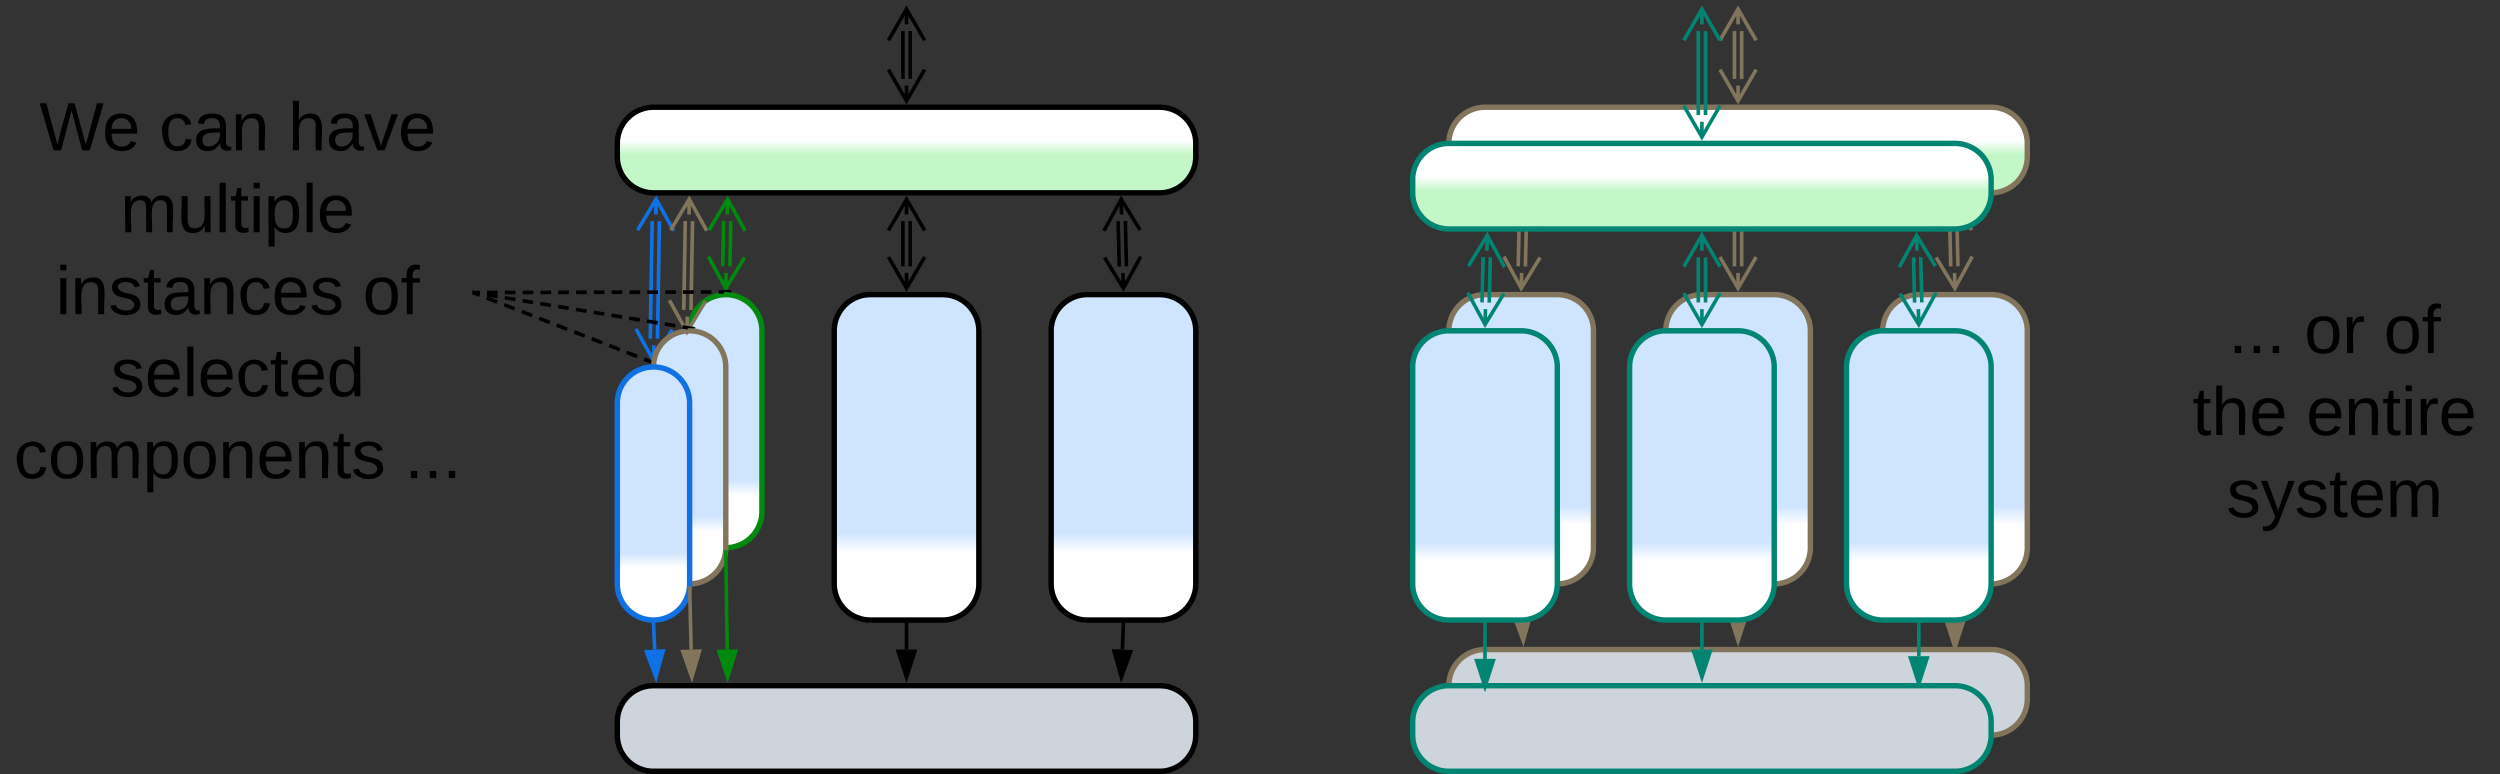 <svg xmlns="http://www.w3.org/2000/svg" xmlns:xlink="http://www.w3.org/1999/xlink" xmlns:lucid="lucid" width="1383" height="428.17"><rect width="100%" height="100%" fill="#333333" stroke="none"/><g transform="translate(-138.5 -397)" lucid:page-tab-id="0_0"><path d="M980.04 722.5l.54 13.85" stroke="#82755b" stroke-width="2" fill="none"/><path d="M981 722.5l-1.93.06-.05-1.06h1.96z" stroke="#82755b" stroke-width=".05" fill="#82755b"/><path d="M981.17 751.6L976 737.52l9.25-.36z" stroke="#82755b" stroke-width="2" fill="#82755b"/><path d="M600 580a20 20 0 0 1 20-20h40a20 20 0 0 1 20 20v140a20 20 0 0 1-20 20h-40a20 20 0 0 1-20-20z" stroke="#000" stroke-width="3" fill="url(#a)"/><path d="M720 580a20 20 0 0 1 20-20h40a20 20 0 0 1 20 20v140a20 20 0 0 1-20 20h-40a20 20 0 0 1-20-20z" stroke="#000" stroke-width="3" fill="url(#b)"/><path d="M759.96 742.5l-.54 13.85" stroke="#000" stroke-width="2" fill="none"/><path d="M760.93 742.56l-1.94-.07.02-1h1.96z" stroke="#000" stroke-width=".05"/><path d="M758.83 771.6l-4.08-14.44 9.26.37z" stroke="#000" stroke-width="2"/><path d="M480 796.33a20 20 0 0 1 20-20h280a20 20 0 0 1 20 20v7.34a20 20 0 0 1-20 20H500a20 20 0 0 1-20-20z" stroke="#000" stroke-width="3" fill="#ced4db"/><path d="M640 742.5v13.83" stroke="#000" stroke-width="2" fill="none"/><path d="M640.98 742.53H639v-1.03H641z" stroke="#000" stroke-width=".05"/><path d="M640 771.6l-4.63-14.27h9.26z" stroke="#000" stroke-width="2"/><path d="M500.05 742.5l.62 13.85" stroke="#1071e5" stroke-width="2" fill="none"/><path d="M500 741.5l.97-.07.05 1.06-1.95.07-.05-1.14z" stroke="#1071e5" stroke-width=".05" fill="#1071e5"/><path d="M501.37 771.6l-5.28-14.04 9.25-.42z" stroke="#1071e5" stroke-width="2" fill="#1071e5"/><path d="M480 476.33a20 20 0 0 1 20-20h280a20 20 0 0 1 20 20v7.34a20 20 0 0 1-20 20H500a20 20 0 0 1-20-20z" stroke="#000" stroke-width="3" fill="url(#c)"/><path d="M638 440.67v-26.5M642 440.67v-26.5M650 435.5l-10 17.33-10-17.32m10 17.33v-8.5M630 419.32L640 402l10 17.32M640 402v8.5" stroke="#000" stroke-width="2" fill="none"/><path d="M498.23 584.3l1.05-65M502.23 584.37l1.05-65M510.3 579.34l-10.27 17.16-9.7-17.5m9.7 17.5l.14-8.5M491.2 524.32l10.28-17.15 9.72 17.48m-9.72-17.48l-.14 8.5" stroke="#1071e5" stroke-width="2" fill="none"/><path d="M638 544.34v-25M642 544.34v-25M650 539.18l-10 17.32-10-17.32m10 17.32V548M630 524.5l10-17.33 10 17.32m-10-17.33v8.5M757.66 544.4l-.6-25.03M761.65 544.3l-.6-25.03M769.53 538.94l-9.58 17.56-10.42-17.07m10.42 17.07l-.2-8.5M749.18 524.73l9.57-17.56 10.42 17.07m-10.42-17.07l.2 8.5" stroke="#000" stroke-width="2" fill="none"/><path d="M520 580a20 20 0 0 1 20-20 20 20 0 0 1 20 20v100a20 20 0 0 1-20 20 20 20 0 0 1-20-20z" stroke="#008a0e" stroke-width="3" fill="url(#d)"/><path d="M500 600a20 20 0 0 1 20-20 20 20 0 0 1 20 20v100a20 20 0 0 1-20 20 20 20 0 0 1-20-20z" stroke="#82755b" stroke-width="3" fill="url(#e)"/><path d="M480 620a20 20 0 0 1 20-20 20 20 0 0 1 20 20v100a20 20 0 0 1-20 20 20 20 0 0 1-20-20z" stroke="#1071e5" stroke-width="3" fill="url(#f)"/><path d="M516.75 568.45l.85-49.16M520.75 568.52l.85-49.16M528.84 563.5l-10.3 17.15-9.7-17.5m9.7 17.5l.14-8.5M509.5 524.3l10.3-17.13 9.7 17.5m-9.7-17.5l-.13 8.5" stroke="#82755b" stroke-width="2" fill="none"/><path d="M538.3 544.3l.5-25.02M542.3 544.38l.5-25M550.4 539.38l-10.36 17.12-9.65-17.52m9.64 17.52l.17-8.5M530.7 524.28l10.34-17.1 9.65 17.5m-9.66-17.5l-.17 8.48" stroke="#008a0e" stroke-width="2" fill="none"/><path d="M520.02 722.5l.83 33.84" stroke="#82755b" stroke-width="2" fill="none"/><path d="M520 721.5l.97-.07.03 1.08-1.95.05-.03-1.12z" stroke="#82755b" stroke-width=".05" fill="#82755b"/><path d="M521.22 771.6l-4.98-14.15 9.26-.23z" stroke="#82755b" stroke-width="2" fill="#82755b"/><path d="M540 702.5l.8 53.83" stroke="#008a0e" stroke-width="2" fill="none"/><path d="M540 701.5l.97-.07.02 1.1h-1.96l-.02-1.1z" stroke="#008a0e" stroke-width=".05" fill="#008a0e"/><path d="M541.03 771.6l-4.84-14.2 9.26-.13z" stroke="#008a0e" stroke-width="2" fill="#008a0e"/><path d="M140 443.66a6 6 0 0 1 6-6h248a6 6 0 0 1 6 6V674a6 6 0 0 1-6 6H146a6 6 0 0 1-6-6z" stroke="#000" stroke-opacity="0" stroke-width="3" fill="#fff" fill-opacity="0"/><use xlink:href="#g" transform="matrix(1,0,0,1,145,442.662) translate(15.235 37.503)"/><use xlink:href="#h" transform="matrix(1,0,0,1,145,442.662) translate(81.556 37.503)"/><use xlink:href="#i" transform="matrix(1,0,0,1,145,442.662) translate(152.914 37.503)"/><use xlink:href="#j" transform="matrix(1,0,0,1,145,442.662) translate(60.148 82.837)"/><use xlink:href="#k" transform="matrix(1,0,0,1,145,442.662) translate(24.312 128.17)"/><use xlink:href="#l" transform="matrix(1,0,0,1,145,442.662) translate(194.207 128.17)"/><use xlink:href="#m" transform="matrix(1,0,0,1,145,442.662) translate(54.744 173.503)"/><use xlink:href="#n" transform="matrix(1,0,0,1,145,442.662) translate(1.225 218.837)"/><use xlink:href="#o" transform="matrix(1,0,0,1,145,442.662) translate(217.293 218.837)"/><path d="M400.93 559.2l2.9 1.12m3.88 1.5l5.82 2.27m3.88 1.5l5.8 2.25m3.88 1.5l5.8 2.27m3.9 1.5l5.8 2.27m3.87 1.5l5.8 2.25m3.9 1.5l5.8 2.27m3.87 1.5l5.8 2.26m3.9 1.5l5.8 2.27m3.87 1.5l5.8 2.26m3.88 1.52l2.9 1.13" stroke="#000" stroke-width="2" fill="none"/><path d="M401.3 558.3l-.7 1.8-.6-.22v-2.1zM498.86 596.22l-.1.42-.13 1.6-1.23-.5.7-1.8z" stroke="#000" stroke-width=".05" fill="#000"/><path d="M1060 580a20 20 0 0 1 20-20h40a20 20 0 0 1 20 20v120a20 20 0 0 1-20 20h-40a20 20 0 0 1-20-20z" stroke="#82755b" stroke-width="3" fill="url(#p)"/><path d="M1180 580a20 20 0 0 1 20-20h40a20 20 0 0 1 20 20v120a20 20 0 0 1-20 20h-40a20 20 0 0 1-20-20z" stroke="#82755b" stroke-width="3" fill="url(#q)"/><path d="M1220 722.5V740" stroke="#82755b" stroke-width="2" fill="none"/><path d="M1220.97 722.53h-1.94v-1.03h1.94z" stroke="#82755b" stroke-width=".05" fill="#82755b"/><path d="M1220 755.26l-4.63-14.26h9.27z" stroke="#82755b" stroke-width="2" fill="#82755b"/><path d="M940 776.33a20 20 0 0 1 20-20h280a20 20 0 0 1 20 20v7.34a20 20 0 0 1-20 20H960a20 20 0 0 1-20-20z" stroke="#82755b" stroke-width="3" fill="#ced4db"/><path d="M1100 722.5v13.83" stroke="#82755b" stroke-width="2" fill="none"/><path d="M1100.97 722.53h-1.94v-1.03h1.94z" stroke="#82755b" stroke-width=".05" fill="#82755b"/><path d="M1100 751.6l-4.63-14.27h9.27z" stroke="#82755b" stroke-width="2" fill="#82755b"/><path d="M940 476.33a20 20 0 0 1 20-20h280a20 20 0 0 1 20 20v7.34a20 20 0 0 1-20 20H960a20 20 0 0 1-20-20z" stroke="#82755b" stroke-width="3" fill="url(#r)"/><path d="M1098 440.67v-26.5M1102 440.67v-26.5M1110 435.5l-10 17.33-10-17.32m10 17.33v-8.5M1090 419.32l10-17.32 10 17.32M1100 402v8.5M1098 544.34v-25M1102 544.34v-25M1110 539.18l-10 17.32-10-17.32m10 17.32V548M1090 524.5l10-17.33 10 17.32m-10-17.33v8.5M1217.66 544.4l-.6-25.03M1221.65 544.3l-.6-25.03M1229.53 538.94l-9.58 17.56-10.42-17.07m10.42 17.07l-.2-8.5M1209.18 524.73l9.57-17.56 10.42 17.07m-10.42-17.07l.2 8.5" stroke="#82755b" stroke-width="2" fill="none"/><path d="M940 580a20 20 0 0 1 20-20h40a20 20 0 0 1 20 20v120a20 20 0 0 1-20 20h-40a20 20 0 0 1-20-20z" stroke="#82755b" stroke-width="3" fill="url(#s)"/><path d="M979.3 722.2l-6.22 6.22" stroke="#000" stroke-width="2" fill="none"/><path d="M979.96 722.9l-1.38-1.36.04-.04h2.76z" stroke="#000" stroke-width=".05"/><path d="M962.3 739.2l6.8-13.35 6.55 6.55z" stroke="#000" stroke-width="2"/><path d="M978.35 544.3l.6-25.03M982.34 544.4l.6-25.03M990.47 539.43l-10.42 17.07-9.58-17.56m9.58 17.56l.2-8.5M970.83 524.24l10.42-17.07 9.57 17.56m-9.57-17.56l-.2 8.5" stroke="#82755b" stroke-width="2" fill="none"/><path d="M1040 600a20 20 0 0 1 20-20h40a20 20 0 0 1 20 20v120a20 20 0 0 1-20 20h-40a20 20 0 0 1-20-20z" stroke="#008573" stroke-width="3" fill="url(#t)"/><path d="M1160 600a20 20 0 0 1 20-20h40a20 20 0 0 1 20 20v120a20 20 0 0 1-20 20h-40a20 20 0 0 1-20-20z" stroke="#008573" stroke-width="3" fill="url(#u)"/><path d="M1200 742.5V760" stroke="#008573" stroke-width="2" fill="none"/><path d="M1200.97 742.53h-1.94v-1.03h1.94z" stroke="#008573" stroke-width=".05" fill="#008573"/><path d="M1200 775.26l-4.63-14.26h9.27z" stroke="#008573" stroke-width="2" fill="#008573"/><path d="M920 796.33a20 20 0 0 1 20-20h280a20 20 0 0 1 20 20v7.34a20 20 0 0 1-20 20H940a20 20 0 0 1-20-20z" stroke="#008573" stroke-width="3" fill="#ced4db"/><path d="M1080 742.5v13.83" stroke="#008573" stroke-width="2" fill="none"/><path d="M1080.97 742.53h-1.94v-1.03h1.94z" stroke="#008573" stroke-width=".05" fill="#008573"/><path d="M1080 771.6l-4.63-14.27h9.27z" stroke="#008573" stroke-width="2" fill="#008573"/><path d="M920 496.33a20 20 0 0 1 20-20h280a20 20 0 0 1 20 20v7.34a20 20 0 0 1-20 20H940a20 20 0 0 1-20-20z" stroke="#008573" stroke-width="3" fill="url(#v)"/><path d="M1078 564.34v-25M1082 564.34v-25M1090 559.18l-10 17.32-10-17.32m10 17.32V568M1070 544.5l10-17.33 10 17.32m-10-17.33v8.5M1197.66 564.4l-.6-25.03M1201.65 564.3l-.6-25.03M1209.53 558.94l-9.58 17.56-10.42-17.07m10.42 17.07l-.2-8.5M1189.18 544.73l9.57-17.56 10.42 17.07m-10.42-17.07l.2 8.5" stroke="#008573" stroke-width="2" fill="none"/><path d="M920 600a20 20 0 0 1 20-20h40a20 20 0 0 1 20 20v120a20 20 0 0 1-20 20h-40a20 20 0 0 1-20-20z" stroke="#008573" stroke-width="3" fill="url(#w)"/><path d="M960 742.5v19" stroke="#008573" stroke-width="2" fill="none"/><path d="M960.98 742.53H959v-1.03H961z" stroke="#008573" stroke-width=".05" fill="#008573"/><path d="M960 776.76l-4.63-14.26h9.26z" stroke="#008573" stroke-width="2" fill="#008573"/><path d="M958.35 564.3l.6-25.03M962.34 564.4l.6-25.03M970.47 559.43l-10.42 17.07-9.58-17.56m9.58 17.56l.2-8.5M950.83 544.24l10.42-17.07 9.57 17.56m-9.57-17.56l-.2 8.5M1078 460.67v-46.5M1082 460.67v-46.5M1090 455.5l-10 17.33-10-17.32m10 17.33v-8.5M1070 419.32l10-17.32 10 17.32M1080 402v8.5" stroke="#008573" stroke-width="2" fill="none"/><path d="M1340 540.33a6 6 0 0 1 6-6h168a6 6 0 0 1 6 6v179.34a6 6 0 0 1-6 6h-168a6 6 0 0 1-6-6z" stroke="#000" stroke-opacity="0" stroke-width="3" fill="#fff" fill-opacity="0"/><g><use xlink:href="#x" transform="matrix(1,0,0,1,1345,539.333) translate(26.287 52.972)"/><use xlink:href="#y" transform="matrix(1,0,0,1,1345,539.333) translate(68.262 52.972)"/><use xlink:href="#l" transform="matrix(1,0,0,1,1345,539.333) translate(112.231 52.972)"/><use xlink:href="#z" transform="matrix(1,0,0,1,1345,539.333) translate(6.401 98.306)"/><use xlink:href="#A" transform="matrix(1,0,0,1,1345,539.333) translate(69.364 98.306)"/><use xlink:href="#B" transform="matrix(1,0,0,1,1345,539.333) translate(25.238 143.639)"/></g><path d="M401 559l2.94.48m3.93.64l5.9.97m3.94.63l5.9.97m3.94.64l5.9.97m3.94.66l5.9.96m3.93.65l5.92.96m3.93.65l5.9.97m3.94.64l5.9.96m3.92.64l5.9.97m3.94.64l5.9.98m3.93.65l5.9.96m3.93.64l5.9.97m3.93.65l2.95.48" stroke="#000" stroke-width="2" fill="none"/><path d="M401.17 558.03l-.32 1.93-.85-.14v-1.98zM523.12 578.02l-.12.7-3-.23-1.05.08.2-1.2z" stroke="#000" stroke-width=".05" fill="#000"/><path d="M401 558.83h2.96m3.94-.02h5.9m3.96 0l5.9-.03m3.95 0l5.93-.02m3.94 0l5.92-.02m3.93 0l5.9-.03m3.96 0l5.9-.02m3.94 0l5.92-.02m3.94 0l5.9-.03m3.96 0l5.9-.02m3.95 0h5.93m3.94-.02l5.92-.02m3.93 0l5.9-.02m3.96 0l5.9-.03m3.94 0H539" stroke="#000" stroke-width="2" fill="none"/><path d="M401.03 559.8H400v-1.94h1.02zM543 558.73l-3-.24-1.02.08v-1.06H543z" stroke="#000" stroke-width=".05" fill="#000"/><defs><linearGradient gradientUnits="userSpaceOnUse" id="a" x1="600" y1="740" x2="600" y2="560"><stop offset="20.65%" stop-color="#fff"/><stop offset="26.81%" stop-color="#cfe4ff"/></linearGradient><linearGradient gradientUnits="userSpaceOnUse" id="b" x1="720" y1="740" x2="720" y2="560"><stop offset="20.65%" stop-color="#fff"/><stop offset="26.81%" stop-color="#cfe4ff"/></linearGradient><linearGradient gradientUnits="userSpaceOnUse" id="c" x1="480" y1="456.33" x2="480" y2="503.67"><stop offset="38.93%" stop-color="#fff"/><stop offset="55.36%" stop-color="#c3f7c8"/></linearGradient><linearGradient gradientUnits="userSpaceOnUse" id="d" x1="520" y1="700" x2="520" y2="560"><stop offset="20.65%" stop-color="#fff"/><stop offset="26.81%" stop-color="#cfe4ff"/></linearGradient><linearGradient gradientUnits="userSpaceOnUse" id="e" x1="500" y1="720" x2="500" y2="580"><stop offset="20.65%" stop-color="#fff"/><stop offset="26.81%" stop-color="#cfe4ff"/></linearGradient><linearGradient gradientUnits="userSpaceOnUse" id="f" x1="480" y1="740" x2="480" y2="600"><stop offset="20.65%" stop-color="#fff"/><stop offset="26.81%" stop-color="#cfe4ff"/></linearGradient><path d="M266 0h-40l-56-210L115 0H75L2-248h35L96-30l15-64 43-154h32l59 218 59-218h35" id="C"/><path d="M100-194c63 0 86 42 84 106H49c0 40 14 67 53 68 26 1 43-12 49-29l28 8c-11 28-37 45-77 45C44 4 14-33 15-96c1-61 26-98 85-98zm52 81c6-60-76-77-97-28-3 7-6 17-6 28h103" id="D"/><g id="g"><use transform="matrix(0.105,0,0,0.105,0,0)" xlink:href="#C"/><use transform="matrix(0.105,0,0,0.105,34.84,0)" xlink:href="#D"/></g><path d="M96-169c-40 0-48 33-48 73s9 75 48 75c24 0 41-14 43-38l32 2c-6 37-31 61-74 61-59 0-76-41-82-99-10-93 101-131 147-64 4 7 5 14 7 22l-32 3c-4-21-16-35-41-35" id="E"/><path d="M141-36C126-15 110 5 73 4 37 3 15-17 15-53c-1-64 63-63 125-63 3-35-9-54-41-54-24 1-41 7-42 31l-33-3c5-37 33-52 76-52 45 0 72 20 72 64v82c-1 20 7 32 28 27v20c-31 9-61-2-59-35zM48-53c0 20 12 33 32 33 41-3 63-29 60-74-43 2-92-5-92 41" id="F"/><path d="M117-194c89-4 53 116 60 194h-32v-121c0-31-8-49-39-48C34-167 62-67 57 0H25l-1-190h30c1 10-1 24 2 32 11-22 29-35 61-36" id="G"/><g id="h"><use transform="matrix(0.105,0,0,0.105,0,0)" xlink:href="#E"/><use transform="matrix(0.105,0,0,0.105,18.889,0)" xlink:href="#F"/><use transform="matrix(0.105,0,0,0.105,39.877,0)" xlink:href="#G"/></g><path d="M106-169C34-169 62-67 57 0H25v-261h32l-1 103c12-21 28-36 61-36 89 0 53 116 60 194h-32v-121c2-32-8-49-39-48" id="H"/><path d="M108 0H70L1-190h34L89-25l56-165h34" id="I"/><g id="i"><use transform="matrix(0.105,0,0,0.105,0,0)" xlink:href="#H"/><use transform="matrix(0.105,0,0,0.105,20.988,0)" xlink:href="#F"/><use transform="matrix(0.105,0,0,0.105,41.975,0)" xlink:href="#I"/><use transform="matrix(0.105,0,0,0.105,60.864,0)" xlink:href="#D"/></g><path d="M210-169c-67 3-38 105-44 169h-31v-121c0-29-5-50-35-48C34-165 62-65 56 0H25l-1-190h30c1 10-1 24 2 32 10-44 99-50 107 0 11-21 27-35 58-36 85-2 47 119 55 194h-31v-121c0-29-5-49-35-48" id="J"/><path d="M84 4C-5 8 30-112 23-190h32v120c0 31 7 50 39 49 72-2 45-101 50-169h31l1 190h-30c-1-10 1-25-2-33-11 22-28 36-60 37" id="K"/><path d="M24 0v-261h32V0H24" id="L"/><path d="M59-47c-2 24 18 29 38 22v24C64 9 27 4 27-40v-127H5v-23h24l9-43h21v43h35v23H59v120" id="M"/><path d="M24-231v-30h32v30H24zM24 0v-190h32V0H24" id="N"/><path d="M115-194c55 1 70 41 70 98S169 2 115 4C84 4 66-9 55-30l1 105H24l-1-265h31l2 30c10-21 28-34 59-34zm-8 174c40 0 45-34 45-75s-6-73-45-74c-42 0-51 32-51 76 0 43 10 73 51 73" id="O"/><g id="j"><use transform="matrix(0.105,0,0,0.105,0,0)" xlink:href="#J"/><use transform="matrix(0.105,0,0,0.105,31.377,0)" xlink:href="#K"/><use transform="matrix(0.105,0,0,0.105,52.364,0)" xlink:href="#L"/><use transform="matrix(0.105,0,0,0.105,60.654,0)" xlink:href="#M"/><use transform="matrix(0.105,0,0,0.105,71.148,0)" xlink:href="#N"/><use transform="matrix(0.105,0,0,0.105,79.438,0)" xlink:href="#O"/><use transform="matrix(0.105,0,0,0.105,100.426,0)" xlink:href="#L"/><use transform="matrix(0.105,0,0,0.105,108.716,0)" xlink:href="#D"/></g><path d="M135-143c-3-34-86-38-87 0 15 53 115 12 119 90S17 21 10-45l28-5c4 36 97 45 98 0-10-56-113-15-118-90-4-57 82-63 122-42 12 7 21 19 24 35" id="P"/><g id="k"><use transform="matrix(0.105,0,0,0.105,0,0)" xlink:href="#N"/><use transform="matrix(0.105,0,0,0.105,8.29,0)" xlink:href="#G"/><use transform="matrix(0.105,0,0,0.105,29.278,0)" xlink:href="#P"/><use transform="matrix(0.105,0,0,0.105,48.167,0)" xlink:href="#M"/><use transform="matrix(0.105,0,0,0.105,58.66,0)" xlink:href="#F"/><use transform="matrix(0.105,0,0,0.105,79.648,0)" xlink:href="#G"/><use transform="matrix(0.105,0,0,0.105,100.636,0)" xlink:href="#E"/><use transform="matrix(0.105,0,0,0.105,119.525,0)" xlink:href="#D"/><use transform="matrix(0.105,0,0,0.105,140.512,0)" xlink:href="#P"/></g><path d="M100-194c62-1 85 37 85 99 1 63-27 99-86 99S16-35 15-95c0-66 28-99 85-99zM99-20c44 1 53-31 53-75 0-43-8-75-51-75s-53 32-53 75 10 74 51 75" id="Q"/><path d="M101-234c-31-9-42 10-38 44h38v23H63V0H32v-167H5v-23h27c-7-52 17-82 69-68v24" id="R"/><g id="l"><use transform="matrix(0.105,0,0,0.105,0,0)" xlink:href="#Q"/><use transform="matrix(0.105,0,0,0.105,20.988,0)" xlink:href="#R"/></g><path d="M85-194c31 0 48 13 60 33l-1-100h32l1 261h-30c-2-10 0-23-3-31C134-8 116 4 85 4 32 4 16-35 15-94c0-66 23-100 70-100zm9 24c-40 0-46 34-46 75 0 40 6 74 45 74 42 0 51-32 51-76 0-42-9-74-50-73" id="S"/><g id="m"><use transform="matrix(0.105,0,0,0.105,0,0)" xlink:href="#P"/><use transform="matrix(0.105,0,0,0.105,18.889,0)" xlink:href="#D"/><use transform="matrix(0.105,0,0,0.105,39.877,0)" xlink:href="#L"/><use transform="matrix(0.105,0,0,0.105,48.167,0)" xlink:href="#D"/><use transform="matrix(0.105,0,0,0.105,69.154,0)" xlink:href="#E"/><use transform="matrix(0.105,0,0,0.105,88.043,0)" xlink:href="#M"/><use transform="matrix(0.105,0,0,0.105,98.537,0)" xlink:href="#D"/><use transform="matrix(0.105,0,0,0.105,119.525,0)" xlink:href="#S"/></g><g id="n"><use transform="matrix(0.105,0,0,0.105,0,0)" xlink:href="#E"/><use transform="matrix(0.105,0,0,0.105,18.889,0)" xlink:href="#Q"/><use transform="matrix(0.105,0,0,0.105,39.877,0)" xlink:href="#J"/><use transform="matrix(0.105,0,0,0.105,71.253,0)" xlink:href="#O"/><use transform="matrix(0.105,0,0,0.105,92.241,0)" xlink:href="#Q"/><use transform="matrix(0.105,0,0,0.105,113.228,0)" xlink:href="#G"/><use transform="matrix(0.105,0,0,0.105,134.216,0)" xlink:href="#D"/><use transform="matrix(0.105,0,0,0.105,155.204,0)" xlink:href="#G"/><use transform="matrix(0.105,0,0,0.105,176.191,0)" xlink:href="#M"/><use transform="matrix(0.105,0,0,0.105,186.685,0)" xlink:href="#P"/></g><path d="M33 0v-38h34V0H33" id="T"/><g id="o"><use transform="matrix(0.105,0,0,0.105,0,0)" xlink:href="#T"/><use transform="matrix(0.105,0,0,0.105,10.494,0)" xlink:href="#T"/><use transform="matrix(0.105,0,0,0.105,20.988,0)" xlink:href="#T"/></g><linearGradient gradientUnits="userSpaceOnUse" id="p" x1="1060" y1="720" x2="1060" y2="560"><stop offset="20.65%" stop-color="#fff"/><stop offset="26.81%" stop-color="#cfe4ff"/></linearGradient><linearGradient gradientUnits="userSpaceOnUse" id="q" x1="1180" y1="720" x2="1180" y2="560"><stop offset="20.65%" stop-color="#fff"/><stop offset="26.81%" stop-color="#cfe4ff"/></linearGradient><linearGradient gradientUnits="userSpaceOnUse" id="r" x1="940" y1="456.33" x2="940" y2="503.67"><stop offset="38.93%" stop-color="#fff"/><stop offset="55.36%" stop-color="#c3f7c8"/></linearGradient><linearGradient gradientUnits="userSpaceOnUse" id="s" x1="940" y1="720" x2="940" y2="560"><stop offset="20.65%" stop-color="#fff"/><stop offset="26.81%" stop-color="#cfe4ff"/></linearGradient><linearGradient gradientUnits="userSpaceOnUse" id="t" x1="1040" y1="740" x2="1040" y2="580"><stop offset="20.65%" stop-color="#fff"/><stop offset="26.81%" stop-color="#cfe4ff"/></linearGradient><linearGradient gradientUnits="userSpaceOnUse" id="u" x1="1160" y1="740" x2="1160" y2="580"><stop offset="20.65%" stop-color="#fff"/><stop offset="26.81%" stop-color="#cfe4ff"/></linearGradient><linearGradient gradientUnits="userSpaceOnUse" id="v" x1="920" y1="476.33" x2="920" y2="523.67"><stop offset="38.93%" stop-color="#fff"/><stop offset="55.36%" stop-color="#c3f7c8"/></linearGradient><linearGradient gradientUnits="userSpaceOnUse" id="w" x1="920" y1="740" x2="920" y2="580"><stop offset="20.65%" stop-color="#fff"/><stop offset="26.81%" stop-color="#cfe4ff"/></linearGradient><g id="x"><use transform="matrix(0.105,0,0,0.105,0,0)" xlink:href="#T"/><use transform="matrix(0.105,0,0,0.105,10.494,0)" xlink:href="#T"/><use transform="matrix(0.105,0,0,0.105,20.988,0)" xlink:href="#T"/></g><path d="M114-163C36-179 61-72 57 0H25l-1-190h30c1 12-1 29 2 39 6-27 23-49 58-41v29" id="U"/><g id="y"><use transform="matrix(0.105,0,0,0.105,0,0)" xlink:href="#Q"/><use transform="matrix(0.105,0,0,0.105,20.988,0)" xlink:href="#U"/></g><g id="z"><use transform="matrix(0.105,0,0,0.105,0,0)" xlink:href="#M"/><use transform="matrix(0.105,0,0,0.105,10.494,0)" xlink:href="#H"/><use transform="matrix(0.105,0,0,0.105,31.481,0)" xlink:href="#D"/></g><g id="A"><use transform="matrix(0.105,0,0,0.105,0,0)" xlink:href="#D"/><use transform="matrix(0.105,0,0,0.105,20.988,0)" xlink:href="#G"/><use transform="matrix(0.105,0,0,0.105,41.975,0)" xlink:href="#M"/><use transform="matrix(0.105,0,0,0.105,52.469,0)" xlink:href="#N"/><use transform="matrix(0.105,0,0,0.105,60.759,0)" xlink:href="#U"/><use transform="matrix(0.105,0,0,0.105,73.247,0)" xlink:href="#D"/></g><path d="M179-190L93 31C79 59 56 82 12 73V49c39 6 53-20 64-50L1-190h34L92-34l54-156h33" id="V"/><g id="B"><use transform="matrix(0.105,0,0,0.105,0,0)" xlink:href="#P"/><use transform="matrix(0.105,0,0,0.105,18.889,0)" xlink:href="#V"/><use transform="matrix(0.105,0,0,0.105,37.778,0)" xlink:href="#P"/><use transform="matrix(0.105,0,0,0.105,56.667,0)" xlink:href="#M"/><use transform="matrix(0.105,0,0,0.105,67.16,0)" xlink:href="#D"/><use transform="matrix(0.105,0,0,0.105,88.148,0)" xlink:href="#J"/></g></defs></g></svg>